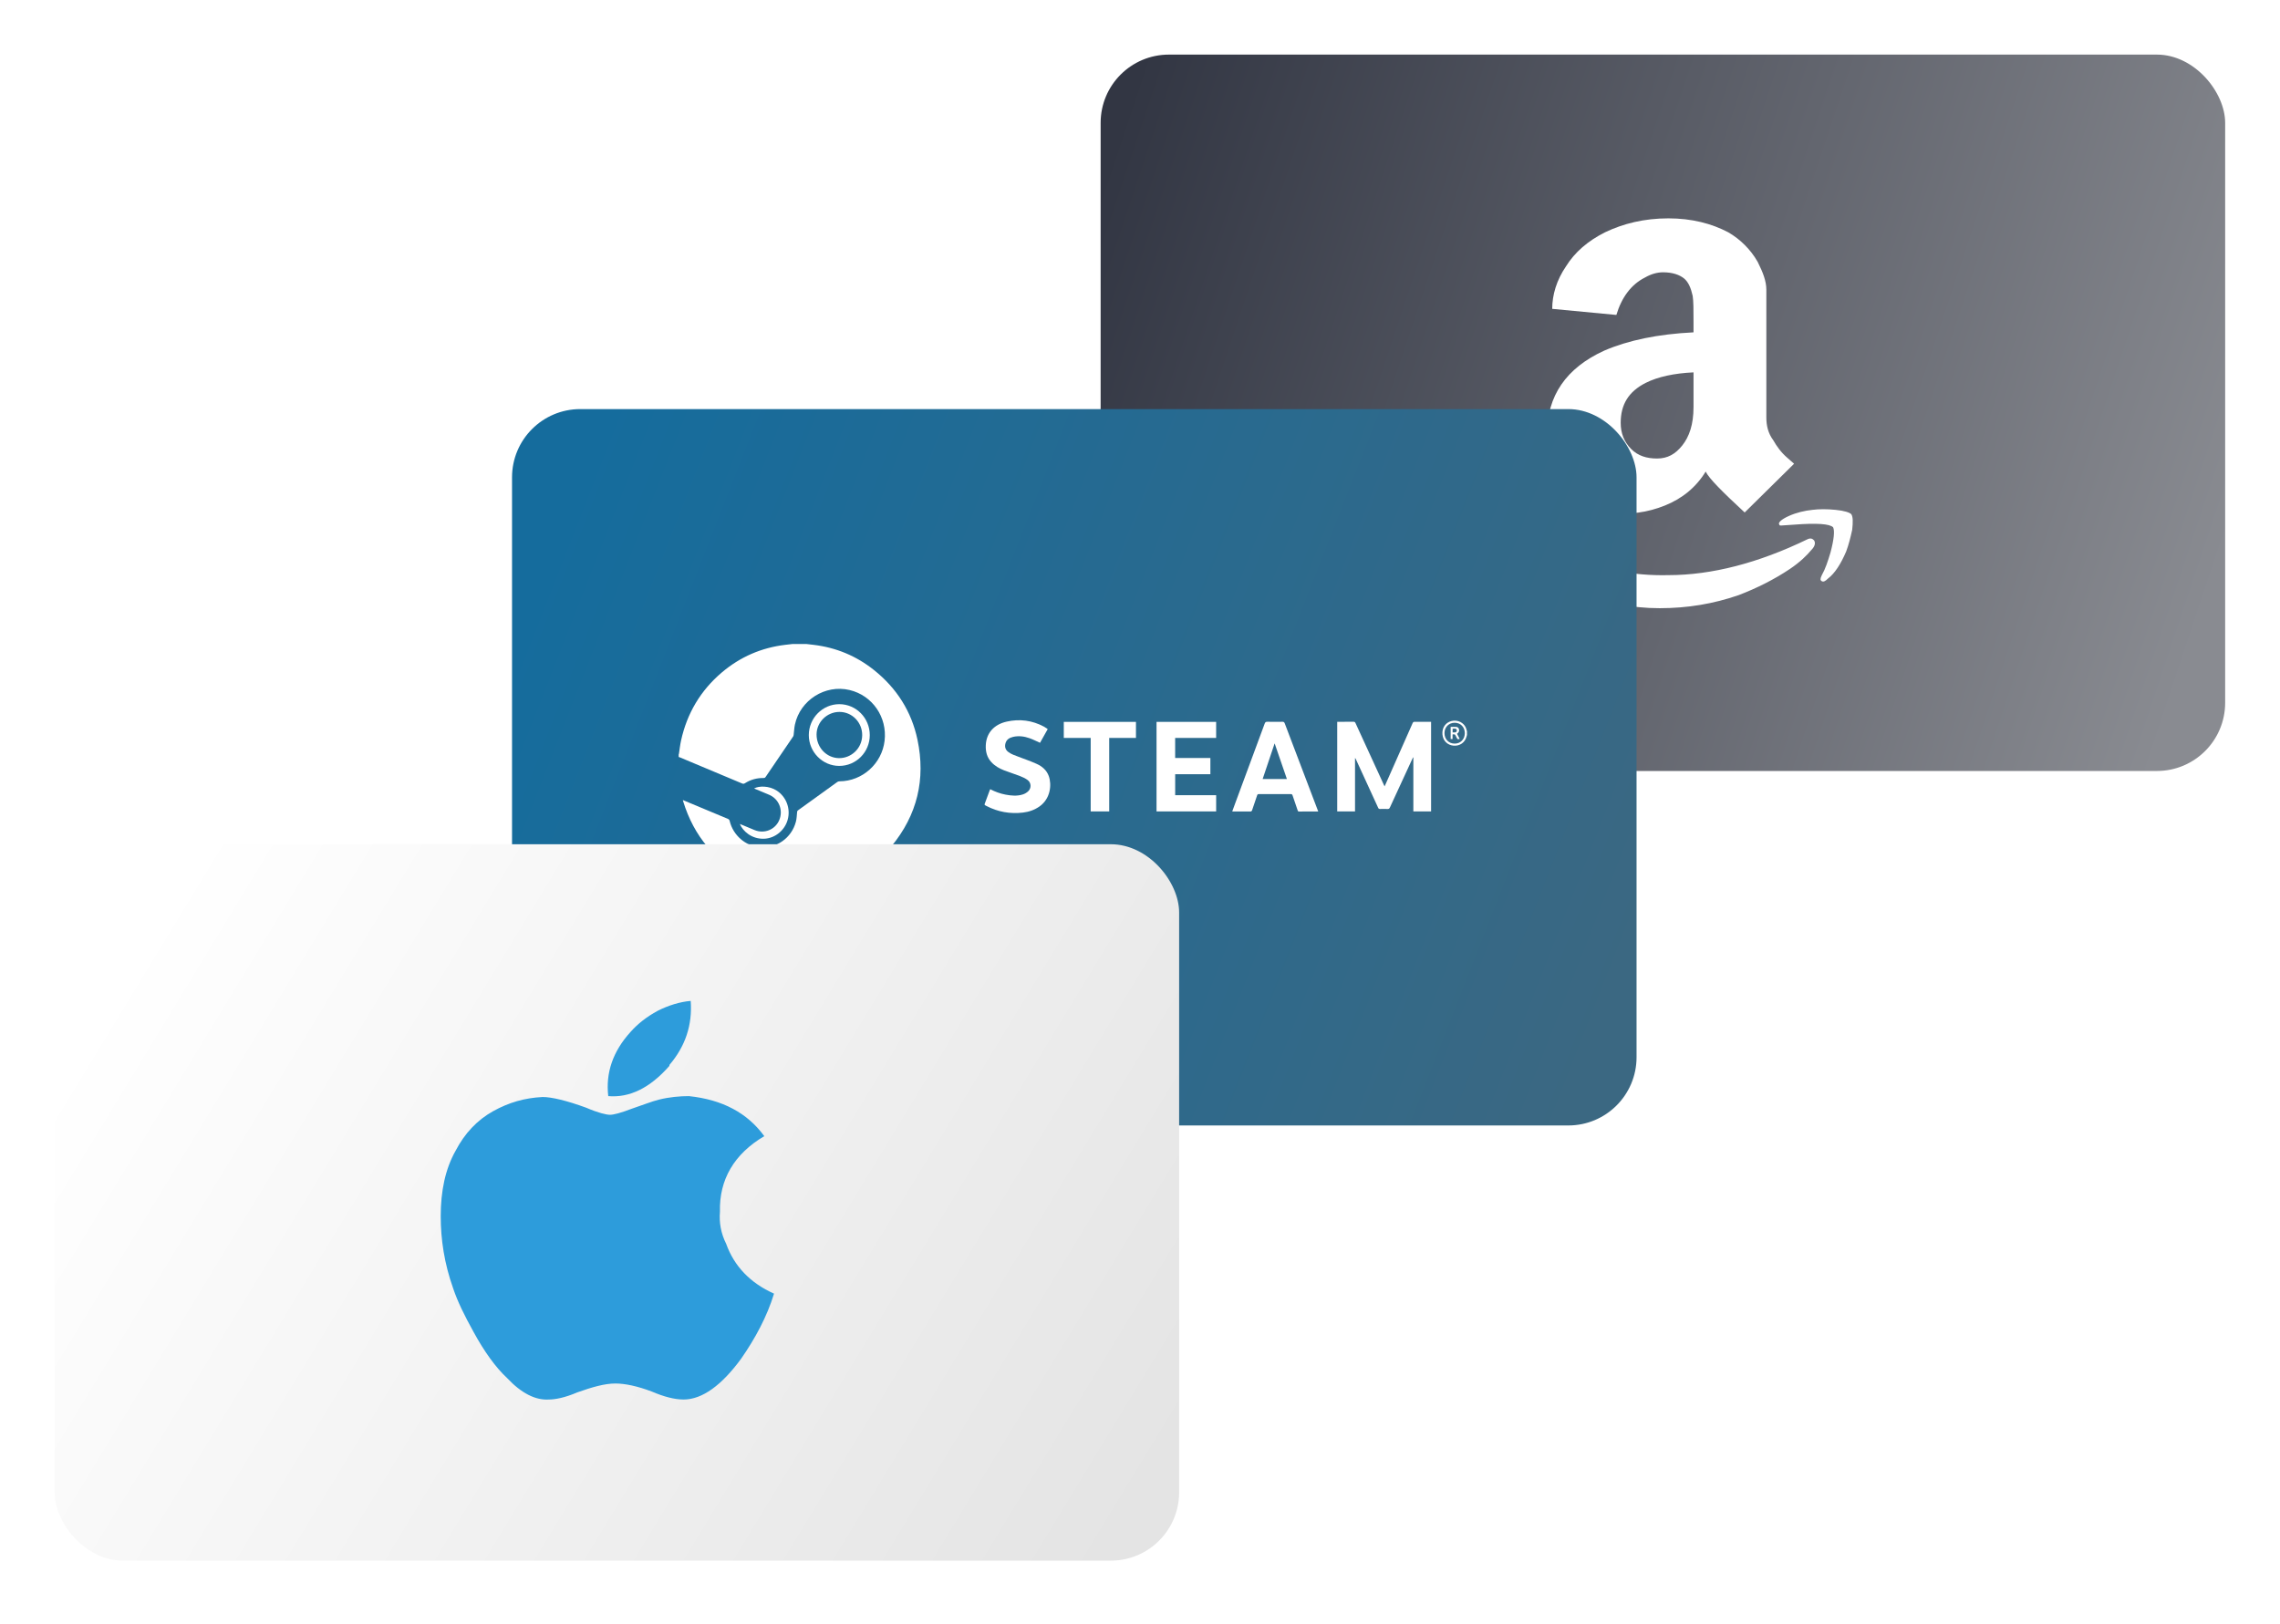 <svg width="167" height="119" viewBox="0 0 167 119" fill="none" xmlns="http://www.w3.org/2000/svg">
    <g filter="url(#filter0_d)">
        <rect x="80.617" width="82.366" height="52.48" rx="5" fill="url(#paint0_linear)"/>
        <path d="M124.043 20.347V19.582C124.043 18.69 124.043 18.052 123.98 17.67C123.853 17.096 123.662 16.65 123.345 16.395C123.027 16.14 122.519 15.948 121.821 15.948C121.376 15.948 120.932 16.076 120.487 16.331C119.471 16.841 118.773 17.797 118.392 19.072L113.693 18.626C113.693 17.606 114.01 16.522 114.709 15.502C115.344 14.482 116.296 13.653 117.566 13.016C118.9 12.379 120.424 11.996 122.202 11.996C123.916 11.996 125.377 12.379 126.583 13.016C127.472 13.526 128.234 14.291 128.742 15.184C129.123 15.948 129.377 16.586 129.377 17.223V26.594C129.377 27.168 129.504 27.742 129.885 28.252C130.139 28.698 130.457 29.144 130.901 29.527L131.409 29.973L127.79 33.543C126.139 32.013 125.186 31.057 124.932 30.547C124.234 31.694 123.218 32.523 121.948 33.033C120.678 33.543 119.344 33.734 118.011 33.543C116.614 33.352 115.534 32.778 114.709 31.822C113.756 30.802 113.312 29.463 113.312 27.806C113.312 25.001 114.709 22.961 117.503 21.686C119.281 20.921 121.44 20.475 124.043 20.347ZM124.043 25.829V23.279C122.646 23.343 121.44 23.598 120.551 24.044C119.281 24.682 118.709 25.638 118.709 26.977C118.709 27.742 118.963 28.379 119.471 28.889C119.979 29.399 120.614 29.59 121.376 29.59C122.138 29.59 122.71 29.272 123.218 28.634C123.726 27.997 124.043 27.104 124.043 25.829ZM132.679 36.284C132.933 36.029 132.997 35.774 132.87 35.583C132.743 35.455 132.616 35.392 132.362 35.519C128.806 37.24 125.377 38.133 122.202 38.133C119.598 38.197 117.058 37.687 114.518 36.667C113.058 36.157 111.216 35.137 108.93 33.734L108.676 33.607C108.486 33.479 108.359 33.479 108.232 33.607C108.105 33.734 108.105 33.925 108.359 34.117C108.994 34.945 109.883 35.774 111.026 36.603C112.423 37.75 113.947 38.643 115.598 39.28C117.566 40.173 119.535 40.555 121.567 40.555C123.599 40.555 125.504 40.236 127.345 39.599C128.679 39.089 129.949 38.452 131.092 37.687C131.854 37.177 132.362 36.667 132.679 36.284ZM135.219 36.412C135.41 35.902 135.537 35.392 135.664 34.818C135.727 34.244 135.727 33.862 135.6 33.67C135.473 33.543 135.092 33.415 134.457 33.352C133.822 33.288 133.251 33.288 132.743 33.352C132.171 33.415 131.6 33.543 131.028 33.798C130.457 34.053 130.203 34.308 130.33 34.435C130.33 34.499 130.393 34.499 130.457 34.499L131.409 34.435C133.06 34.308 134.013 34.372 134.267 34.627C134.394 34.882 134.33 35.519 134.076 36.475C133.886 37.113 133.695 37.687 133.441 38.133C133.314 38.388 133.314 38.515 133.441 38.579C133.568 38.643 133.695 38.579 133.886 38.388C134.394 38.005 134.838 37.304 135.219 36.412Z" fill="white"/>
        <rect x="37.504" y="25.969" width="82.366" height="52.48" rx="5" fill="url(#paint1_linear)"/>
        <path d="M59.077 43.18C59.244 43.199 59.411 43.218 59.578 43.238C61.235 43.434 62.722 44.05 64.025 45.093C65.675 46.414 66.762 48.111 67.2 50.184C67.813 53.085 67.183 55.712 65.293 58C64.085 59.461 62.54 60.413 60.707 60.885C60.033 61.059 59.348 61.136 58.65 61.146C57.307 61.165 56.026 60.903 54.82 60.318C52.412 59.152 50.827 57.269 50.04 54.706C50.032 54.681 50.027 54.654 50.016 54.61C50.197 54.686 50.364 54.756 50.532 54.826C51.459 55.214 52.386 55.603 53.314 55.988C53.392 56.02 53.427 56.064 53.446 56.145C53.696 57.188 54.601 57.978 55.643 58.067C56.87 58.173 57.98 57.396 58.296 56.197C58.355 55.972 58.361 55.733 58.384 55.499C58.389 55.441 58.397 55.402 58.448 55.365C59.409 54.673 60.368 53.978 61.329 53.287C61.372 53.256 61.434 53.238 61.487 53.238C63.162 53.23 64.593 51.947 64.792 50.273C64.998 48.537 63.903 46.947 62.226 46.549C60.445 46.126 58.61 47.284 58.224 49.082C58.172 49.324 58.165 49.575 58.133 49.821C58.128 49.866 58.118 49.917 58.094 49.953C57.42 50.945 56.745 51.935 56.071 52.928C56.036 52.979 56.002 52.996 55.94 52.995C55.446 52.987 54.984 53.109 54.566 53.376C54.49 53.425 54.433 53.427 54.353 53.394C52.835 52.755 51.316 52.119 49.797 51.483C49.769 51.471 49.74 51.464 49.711 51.454C49.711 51.392 49.711 51.331 49.711 51.27C49.718 51.251 49.726 51.233 49.73 51.215C49.781 50.892 49.814 50.565 49.885 50.247C50.324 48.249 51.318 46.58 52.874 45.259C54.219 44.12 55.773 43.447 57.523 43.238C57.694 43.217 57.865 43.199 58.036 43.18C58.383 43.18 58.73 43.18 59.077 43.18Z" fill="white"/>
        <path d="M107.451 49.838C107.441 49.876 107.429 49.915 107.42 49.953C107.309 50.393 106.923 50.665 106.466 50.625C106.013 50.585 105.691 50.26 105.653 49.802C105.617 49.387 105.808 49.035 106.152 48.879C106.514 48.714 106.942 48.791 107.206 49.068C107.325 49.192 107.394 49.342 107.43 49.508C107.435 49.53 107.444 49.551 107.451 49.572C107.451 49.66 107.451 49.749 107.451 49.838ZM107.291 49.714C107.293 49.27 106.984 48.949 106.551 48.947C106.123 48.946 105.806 49.265 105.802 49.698C105.799 50.148 106.109 50.473 106.544 50.475C106.975 50.478 107.288 50.158 107.291 49.714Z" fill="white"/>
        <path d="M101.415 53.609C101.51 53.396 101.596 53.205 101.681 53.013C102.277 51.668 102.874 50.324 103.467 48.978C103.502 48.9 103.542 48.876 103.625 48.877C103.985 48.881 104.346 48.879 104.707 48.879C104.743 48.879 104.779 48.879 104.821 48.879C104.821 51.074 104.821 53.257 104.821 55.445C104.39 55.445 103.963 55.445 103.522 55.445C103.522 54.127 103.522 52.809 103.522 51.492C103.514 51.49 103.506 51.489 103.498 51.487C103.439 51.615 103.378 51.742 103.319 51.87C102.814 52.964 102.307 54.058 101.805 55.153C101.767 55.236 101.724 55.269 101.631 55.265C101.447 55.256 101.264 55.258 101.08 55.264C101.009 55.266 100.974 55.242 100.944 55.176C100.397 53.98 99.848 52.786 99.299 51.592C99.289 51.571 99.279 51.55 99.25 51.53C99.25 52.832 99.25 54.135 99.25 55.443C98.808 55.443 98.381 55.443 97.945 55.443C97.945 53.258 97.945 51.073 97.945 48.877C98.099 48.877 98.248 48.877 98.397 48.877C98.645 48.877 98.893 48.881 99.141 48.875C99.218 48.873 99.252 48.902 99.284 48.97C99.975 50.481 100.67 51.99 101.363 53.5C101.376 53.529 101.39 53.556 101.415 53.609Z" fill="white"/>
        <path d="M89.077 50.058C88.072 50.058 87.077 50.058 86.075 50.058C86.075 50.549 86.075 51.032 86.075 51.527C86.931 51.527 87.79 51.527 88.655 51.527C88.655 51.929 88.655 52.319 88.655 52.717C87.796 52.717 86.94 52.717 86.077 52.717C86.077 53.231 86.077 53.737 86.077 54.255C87.075 54.255 88.073 54.255 89.078 54.255C89.078 54.656 89.078 55.046 89.078 55.443C87.622 55.443 86.169 55.443 84.711 55.443C84.711 53.255 84.711 51.072 84.711 48.883C86.168 48.883 87.618 48.883 89.077 48.883C89.077 49.27 89.077 49.657 89.077 50.058Z" fill="white"/>
        <path d="M96.555 55.449C96.072 55.449 95.606 55.447 95.141 55.45C95.074 55.451 95.064 55.411 95.048 55.366C94.924 55.002 94.797 54.639 94.676 54.273C94.652 54.202 94.621 54.173 94.541 54.174C93.763 54.177 92.983 54.177 92.205 54.175C92.13 54.174 92.1 54.199 92.078 54.269C91.957 54.637 91.832 55.005 91.705 55.371C91.694 55.404 91.65 55.446 91.621 55.447C91.176 55.451 90.731 55.449 90.285 55.449C90.279 55.449 90.273 55.444 90.258 55.438C90.31 55.295 90.361 55.152 90.414 55.008C91.154 53.01 91.895 51.011 92.632 49.011C92.671 48.906 92.716 48.873 92.825 48.875C93.192 48.882 93.56 48.882 93.927 48.876C94.022 48.874 94.068 48.902 94.102 48.993C94.877 51.038 95.654 53.08 96.432 55.124C96.472 55.228 96.511 55.332 96.555 55.449ZM94.26 53.07C93.96 52.198 93.665 51.34 93.361 50.457C93.063 51.344 92.774 52.203 92.483 53.07C93.08 53.07 93.66 53.07 94.26 53.07Z" fill="white"/>
        <path d="M72.529 53.815C72.885 54.001 73.254 54.136 73.643 54.211C74.07 54.293 74.501 54.333 74.923 54.197C75.064 54.151 75.204 54.068 75.311 53.967C75.556 53.735 75.538 53.341 75.266 53.141C75.099 53.018 74.904 52.928 74.709 52.852C74.327 52.703 73.933 52.584 73.55 52.435C73.203 52.301 72.88 52.119 72.621 51.841C72.293 51.491 72.184 51.064 72.204 50.597C72.244 49.682 72.824 49.072 73.724 48.867C74.681 48.648 75.607 48.77 76.479 49.239C76.55 49.278 76.617 49.326 76.685 49.371C76.702 49.382 76.716 49.396 76.739 49.415C76.548 49.757 76.357 50.096 76.177 50.415C75.913 50.298 75.666 50.169 75.405 50.078C75.015 49.941 74.611 49.888 74.202 49.983C73.929 50.047 73.708 50.183 73.639 50.481C73.583 50.722 73.645 50.927 73.844 51.081C74.068 51.255 74.337 51.337 74.596 51.437C75.04 51.606 75.49 51.761 75.923 51.956C76.326 52.137 76.659 52.415 76.817 52.85C77.045 53.478 76.948 54.502 76.147 55.073C75.78 55.334 75.368 55.476 74.928 55.528C73.985 55.639 73.088 55.48 72.243 55.039C72.222 55.028 72.203 55.013 72.181 55.005C72.112 54.978 72.105 54.938 72.131 54.87C72.254 54.548 72.371 54.225 72.49 53.902C72.501 53.874 72.515 53.847 72.529 53.815Z" fill="white"/>
        <path d="M79.888 50.059C79.22 50.059 78.572 50.059 77.918 50.059C77.918 49.664 77.918 49.277 77.918 48.883C79.68 48.883 81.439 48.883 83.204 48.883C83.204 49.274 83.204 49.662 83.204 50.059C82.553 50.059 81.905 50.059 81.245 50.059C81.245 51.86 81.245 53.65 81.245 55.443C80.788 55.443 80.344 55.443 79.888 55.443C79.888 53.653 79.888 51.864 79.888 50.059Z" fill="white"/>
        <path d="M63.707 49.853C63.707 51.101 62.707 52.11 61.47 52.109C60.245 52.109 59.241 51.089 59.242 49.849C59.243 48.603 60.249 47.585 61.478 47.586C62.71 47.587 63.707 48.601 63.707 49.853ZM61.488 48.153C60.575 48.151 59.813 48.901 59.81 49.806C59.807 50.758 60.539 51.523 61.442 51.539C62.337 51.555 63.142 50.837 63.152 49.863C63.161 48.918 62.412 48.154 61.488 48.153Z" fill="white"/>
        <path d="M54.191 56.362C54.297 56.405 54.394 56.444 54.489 56.484C54.746 56.591 55.002 56.699 55.26 56.806C55.979 57.105 56.781 56.782 57.078 56.074C57.38 55.353 57.056 54.534 56.344 54.227C55.977 54.069 55.606 53.918 55.234 53.762C55.583 53.563 56.336 53.553 56.9 53.923C57.593 54.378 57.92 55.24 57.694 56.052C57.477 56.839 56.761 57.41 55.981 57.443C55.049 57.483 54.401 56.875 54.191 56.362Z" fill="white"/>
        <path d="M106.394 49.801C106.394 49.916 106.394 50.024 106.394 50.139C106.344 50.139 106.302 50.139 106.254 50.139C106.254 49.843 106.254 49.548 106.254 49.249C106.394 49.249 106.535 49.241 106.674 49.252C106.767 49.26 106.835 49.319 106.862 49.416C106.89 49.52 106.871 49.611 106.797 49.689C106.776 49.712 106.751 49.729 106.721 49.755C106.785 49.879 106.85 50.005 106.916 50.131C106.756 50.164 106.756 50.164 106.688 50.026C106.671 49.993 106.654 49.959 106.637 49.926C106.567 49.785 106.567 49.785 106.394 49.801ZM106.398 49.656C106.507 49.641 106.626 49.698 106.691 49.579C106.712 49.542 106.708 49.462 106.682 49.432C106.605 49.345 106.499 49.387 106.399 49.385C106.398 49.478 106.398 49.558 106.398 49.656Z" fill="white"/>
        <rect x="4" y="57.848" width="82.366" height="52.48" rx="5" fill="url(#paint2_linear)"/>
        <path d="M52.733 84.772C52.668 85.554 52.798 86.336 53.188 87.118C53.772 88.748 54.941 89.987 56.694 90.769C56.174 92.463 55.33 94.028 54.291 95.527C52.863 97.482 51.435 98.525 50.071 98.525C49.422 98.525 48.643 98.33 47.734 97.939C46.695 97.547 45.786 97.352 45.072 97.352C44.293 97.352 43.384 97.613 42.28 98.004C41.371 98.395 40.657 98.525 40.202 98.525C39.228 98.59 38.19 98.069 37.151 96.961C36.307 96.179 35.463 95.005 34.684 93.571C34.034 92.398 33.515 91.355 33.19 90.378C32.541 88.552 32.281 86.793 32.281 85.098C32.281 83.273 32.606 81.643 33.385 80.275C34.034 79.036 34.943 78.058 36.112 77.407C37.281 76.755 38.449 76.429 39.748 76.364C40.397 76.364 41.501 76.624 42.929 77.146C43.838 77.537 44.423 77.667 44.682 77.667C44.942 77.667 45.461 77.537 46.306 77.211C47.085 76.95 47.734 76.69 48.253 76.559C49.032 76.364 49.812 76.299 50.461 76.299C52.928 76.559 54.746 77.537 55.98 79.232C53.772 80.535 52.668 82.425 52.733 84.772ZM49.032 74.017V74.082C47.604 75.712 46.111 76.429 44.552 76.299C44.358 74.604 44.877 73.04 46.176 71.606C46.695 71.019 47.344 70.498 48.188 70.041C48.968 69.65 49.812 69.389 50.591 69.324C50.721 71.084 50.201 72.648 49.032 74.017Z" fill="#2D9CDB"/>
    </g>
    <defs>
        <filter id="filter0_d" x="0" y="0" width="166.983" height="118.328" filterUnits="userSpaceOnUse" color-interpolation-filters="sRGB">
            <feFlood flood-opacity="0" result="BackgroundImageFix"/>
            <feColorMatrix in="SourceAlpha" type="matrix" values="0 0 0 0 0 0 0 0 0 0 0 0 0 0 0 0 0 0 127 0"/>
            <feOffset dy="4"/>
            <feGaussianBlur stdDeviation="2"/>
            <feColorMatrix type="matrix" values="0 0 0 0 0 0 0 0 0 0 0 0 0 0 0 0 0 0 0.1 0"/>
            <feBlend mode="normal" in2="BackgroundImageFix" result="effect1_dropShadow"/>
            <feBlend mode="normal" in="SourceGraphic" in2="effect1_dropShadow" result="shape"/>
        </filter>
        <linearGradient id="paint0_linear" x1="80.756" y1="8.948" x2="162.956" y2="36.34" gradientUnits="userSpaceOnUse">
            <stop stop-color="#323643"/>
            <stop offset="1" stop-color="#898B91"/>
        </linearGradient>
        <linearGradient id="paint1_linear" x1="37.45" y1="43.728" x2="116.084" y2="74.553" gradientUnits="userSpaceOnUse">
            <stop stop-color="#156C9D"/>
            <stop offset="1" stop-color="#3B6882"/>
        </linearGradient>
        <linearGradient id="paint2_linear" x1="10.272" y1="64.869" x2="82.106" y2="108.547" gradientUnits="userSpaceOnUse">
            <stop stop-color="white"/>
            <stop offset="1" stop-color="#E4E4E4"/>
        </linearGradient>
    </defs>
</svg>
